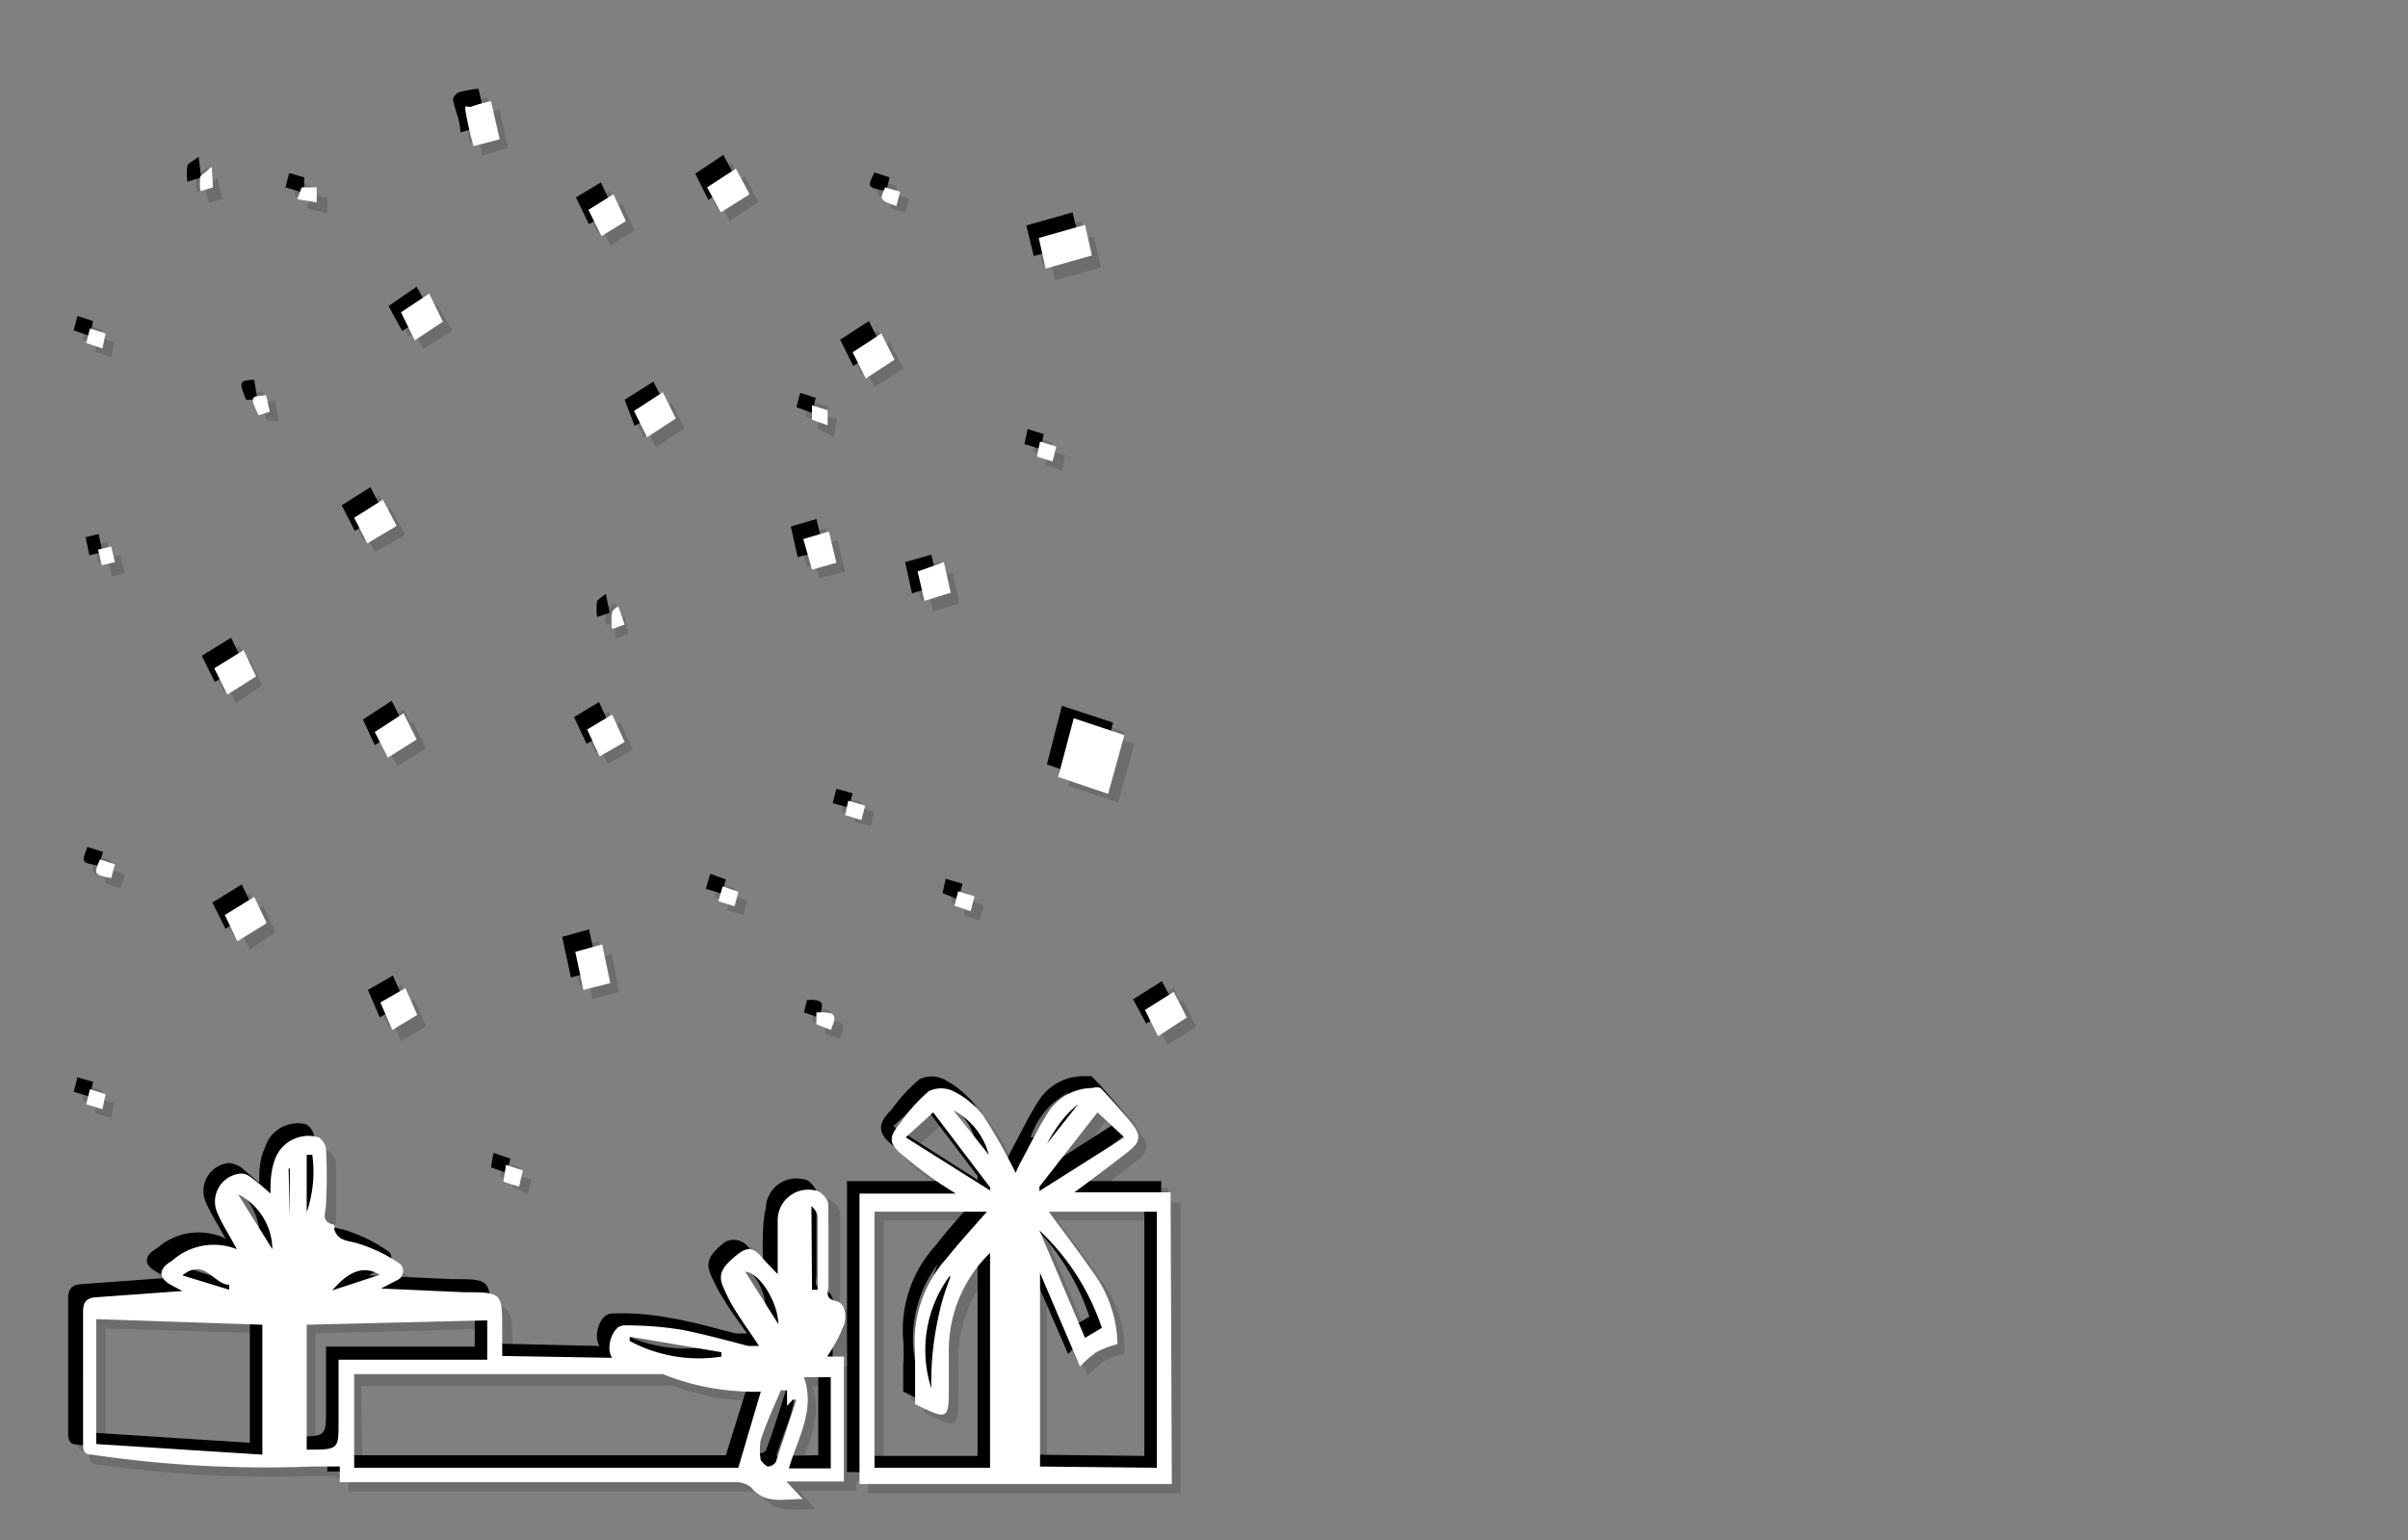 <svg xmlns="http://www.w3.org/2000/svg" viewBox="0 0 38.55 24.66"><rect x="0" y="0" width="38.55" height="24.66" fill="#808080" stroke="none"/><defs><style>.cls-1{isolation:isolate;}.cls-2{opacity:0.15;}.cls-2,.cls-3{mix-blend-mode:multiply;}.cls-4{fill:#fff;}</style></defs><title>convert-CUSTOMIZE-SVG-03</title><g class="cls-1"><g id="Layer_1" data-name="Layer 1"><g class="cls-2"><path d="M9.74,21.69c-.11-.16,0-.52.2-.52a4.81,4.81,0,0,1,.92.07c.36.06.71.16,1.07.25l.17,0c-.13-.18-.25-.34-.35-.51a3.55,3.55,0,0,1-.23-.43c-.09-.22,0-.34.23-.51s.31-.07.43.08l.21.22c0-.09,0-.15,0-.21,0-.22,0-.45,0-.67a.48.48,0,0,1,.61-.45.28.28,0,0,1,.2.21c0,.44,0,.87,0,1.31,0,.11-.06.21.12.24s.18.31.12.44-.07.15-.11.23l-.14.23.27,0v2h-.92l.26.28c-.32,0-.61.08-.84-.2a.37.37,0,0,0-.26-.08H5.38l0-.25H4.9a19.74,19.74,0,0,1-3.52-.18c-.12,0-.15-.07-.15-.18V20.93a.2.2,0,0,1,.21-.23l1.38-.1-.16-.09c-.22-.11-.23-.26,0-.39A1,1,0,0,1,3.73,20c-.12-.22-.23-.39-.31-.57a.45.45,0,0,1,.37-.64.39.39,0,0,1,.19.08,3.31,3.31,0,0,1,.3.25c0-.18,0-.38.08-.57A.56.56,0,0,1,5,18.18a.28.28,0,0,1,.13.2c0,.28,0,.57,0,.86s-.09.3.13.35c0,0,0,0,.05.07s.19.17.35.21a2.19,2.19,0,0,1,.7.35c.09.05.07.19-.06.26l-.25.12,1.33.06c.62,0,.62,0,.62.63v.4ZM5.61,23.44h6.15l.36-1.22A3.66,3.66,0,0,1,10.56,22a.61.61,0,0,0-.19,0H5.61ZM1.49,21.07v2l2.66.18V21.15Zm3.37.08v2c.5,0,.5,0,.5-.44V21.7H7.75v-.63Zm8.39,2.3V22h-.44c.19.53-.11,1-.24,1.46Zm-.7-.95-.06-.26h-.05c-.11.26-.22.52-.32.79a.73.73,0,0,0,0,.33s.06.09.1.1.12,0,.13-.07c.12-.32.22-.64.33-1l-.05,0ZM10,21.38l0,.07a2.29,2.29,0,0,0,1.47.25v-.06ZM3.75,19.07l.55.87A1,1,0,0,0,3.75,19.07Zm8.65,2.07a.89.89,0,0,0-.53-.84Zm.55-.55H13c0-.39,0-.78,0-1.17,0-.05-.05-.09-.1-.17Zm-9.34,0,0-.07c-.25,0-.39-.44-.75-.16ZM6,20.32c-.26-.15-.5-.07-.76.24Zm6.64.28h0v-1h0ZM4.92,18.44H4.85v.92A1.92,1.92,0,0,0,4.92,18.44Zm-.36,1h0l0-.78H4.56Z"/><path d="M18.7,23.71h-5V19.06h1.53l0,0L15,18.88c-.2-.15-.42-.29-.61-.45s-.25-.31,0-.55a3,3,0,0,1,.45-.49.44.44,0,0,1,.39,0,1.42,1.42,0,0,1,.48.39c.2.29.35.61.53.93a1.67,1.67,0,0,1,.08-.2c.14-.26.27-.53.43-.77a.85.85,0,0,1,.71-.4c.05,0,.11,0,.13,0,.17.19.34.37.5.57a.27.27,0,0,1,0,.45c-.28.23-.57.43-.87.66H18.7Zm-.24-.26V19.34H16.73c.25.35.51.67.73,1a1.86,1.86,0,0,1,.38,1.11,2.65,2.65,0,0,0-.35.13,2.61,2.61,0,0,0-.25.23l-.65-1.5h0v3.11Zm-4.51,0h1.84V20a2.17,2.17,0,0,0-.66,1.61c0,.16,0,.33,0,.5,0,.56,0,.57-.55.3,0-.14,0-.29,0-.44s0-.25,0-.38a2,2,0,0,1,.51-1.52c.19-.25.42-.49.64-.74H14ZM16.58,19l.05.06L18,18.16l-.44-.41Zm-1.69-1.19-.45.39,1.35.86,0-.06Zm2.43,3.61.26-.17a3.7,3.7,0,0,0-1-1.55Zm-2.17-1a2,2,0,0,0-.29,1.8A4.66,4.66,0,0,1,15.15,20.41Zm0-2.72.61.79A1.14,1.14,0,0,0,15.16,17.69Zm1.48.69.05,0,.56-.72A1.23,1.23,0,0,0,16.64,18.38Z"/><path d="M18,11.72l-.26.94-.8-.28.26-.94Z"/><path d="M16.57,3.75l.75-.21.11.5-.74.2Z"/><path d="M7.8,1.56l.13.61-.42.12c0-.19-.09-.36-.12-.53a.19.19,0,0,1,.09-.11C7.57,1.61,7.68,1.6,7.8,1.56Z"/><path d="M9.71,15.68l-.43.11-.12-.61.43-.11Z"/><path d="M11.48,3.34l-.21-.42.45-.3.22.41Z"/><path d="M3.58,11.06l-.21-.42.47-.29.21.43Z"/><path d="M13.8,6l-.21-.41.46-.3.21.41Z"/><path d="M4,14.3l.21.43L3.75,15l-.21-.42Z"/><path d="M10.31,7l-.22-.42.46-.29.22.41Z"/><path d="M7,5.1l-.46.29L6.36,5l.46-.31Z"/><path d="M6.29,8.36l-.47.29-.21-.42.46-.29Z"/><path d="M19,16.24l-.46.29-.21-.41.46-.3Z"/><path d="M6,11.66l.46-.3.22.42-.46.3Z"/><path d="M9.93,11.83l-.4.22-.2-.43.41-.23Z"/><path d="M9.36,3.3l.4-.24.2.43-.39.24Z"/><path d="M14.64,9.09,15.05,9l.11.5-.42.12Z"/><path d="M6.43,15.76l.19.44-.4.23L6,16Z"/><path d="M12.8,8.57l.42-.12.11.5-.42.12Z"/><path d="M1.72,8.69,1.78,9,1.57,9l-.05-.29Z"/><path d="M16.59,7l.26.09-.05.23-.26-.08Z"/><path d="M8.05,18.6l.27.09-.07.23L8,18.84Z"/><path d="M15.48,14.54l-.25-.09,0-.23.27.08Z"/><path d="M12.89,6.67,13,6.43l.26.08-.06.24Z"/><path d="M4.26,6.54l-.18,0C4,6.3,4,6.29,4.21,6.27Z"/><path d="M1.32,5.43l.07-.23.24.08,0,.24Z"/><path d="M14.11,2.9l.24.08,0,.22C14,3.14,14,3.14,14.11,2.9Z"/><path d="M1.54,13.7l.25.08L1.72,14C1.45,14,1.45,14,1.54,13.7Z"/><path d="M11.44,14.37l.07-.23.25.08-.06.23Z"/><path d="M4.71,3.13l.06-.23L5,3l0,.25Z"/><path d="M3.36,3l-.21.07a.57.57,0,0,1,0-.25s.09-.08.17-.14Z"/><path d="M13.24,16.44,13,16.35l.05-.19C13.32,16.14,13.35,16.19,13.24,16.44Z"/><path d="M13.79,12.84l0,.23L13.48,13l0-.23Z"/><path d="M9.85,9.65l.06.31L9.7,10a1.27,1.27,0,0,1,0-.26S9.77,9.7,9.85,9.65Z"/><path d="M1.32,17.62l.06-.23.25.07,0,.24Z"/><path d="M9.94,21.89c-.11-.16,0-.52.2-.52a4.12,4.12,0,0,1,.92.07c.36.06.71.16,1.06.25l.18,0c-.13-.19-.25-.34-.35-.51a2.55,2.55,0,0,1-.23-.43c-.1-.22,0-.34.22-.52a.29.29,0,0,1,.44.09l.21.22a1.7,1.7,0,0,0,0-.21c0-.22,0-.45.05-.67a.49.49,0,0,1,.6-.46c.09,0,.21.14.21.22,0,.43,0,.87,0,1.31,0,.1-.06.2.12.24s.18.31.12.44l-.12.22-.13.24.27,0v2h-.92l.26.29c-.32,0-.61.08-.84-.2a.37.37,0,0,0-.26-.08H5.58l0-.25H5.1a19.69,19.69,0,0,1-3.52-.18c-.12,0-.15-.07-.15-.18V21.13a.2.2,0,0,1,.21-.23L3,20.8l-.16-.09c-.22-.11-.23-.26,0-.39a1,1,0,0,1,1.09-.15c-.12-.22-.23-.39-.31-.57A.45.45,0,0,1,4,19a.49.49,0,0,1,.19.07l.29.25c0-.17,0-.37.09-.56a.55.55,0,0,1,.68-.34.28.28,0,0,1,.13.2c0,.28,0,.57,0,.86,0,.14-.09.3.13.35,0,0,0,0,0,.07s.19.17.35.21a2.52,2.52,0,0,1,.7.34c.09.06.07.2-.06.26l-.25.13,1.33.06c.62,0,.62,0,.62.63v.4ZM5.81,23.64H12l.36-1.22a3.71,3.71,0,0,1-1.57-.23.52.52,0,0,0-.18,0H6l-.22,0ZM1.69,21.27v2l2.65.18V21.35Zm3.36.08v2c.51,0,.51,0,.51-.44V21.9H7.94v-.63Zm8.39,2.3V22.19H13c.19.53-.11,1-.24,1.46Zm-.7-1-.05-.25h0c-.11.26-.23.52-.32.79a.91.91,0,0,0,0,.33.18.18,0,0,0,.11.1s.12,0,.13-.07c.12-.32.22-.65.33-1l-.06,0Zm-2.51-1.11,0,.07a2.28,2.28,0,0,0,1.47.25v-.07ZM4,19.27l.55.87A1,1,0,0,0,4,19.27Zm8.65,2.07a.91.91,0,0,0-.53-.84Zm.55-.55h.08c0-.39,0-.77,0-1.16,0-.05-.05-.09-.1-.17Zm-9.34,0,0-.07c-.25,0-.39-.45-.75-.16Zm2.41-.23c-.25-.16-.49-.07-.76.24Zm6.64.28h.05v-1h-.05ZM5.12,18.63H5.05v.92A2,2,0,0,0,5.12,18.63Zm-.36,1h0l0-.79H4.76Z"/><path d="M18.9,23.91h-5V19.25h1.53l0,0-.22-.14c-.21-.15-.42-.29-.61-.45s-.25-.31-.05-.55a2.62,2.62,0,0,1,.45-.49.44.44,0,0,1,.39,0,1.53,1.53,0,0,1,.48.39c.2.29.35.61.53.93a.7.7,0,0,1,.08-.2c.14-.26.27-.53.43-.78a.85.85,0,0,1,.71-.39s.11,0,.13,0,.34.37.5.57.13.3-.06.45-.56.43-.86.66H18.9Zm-.24-.26V19.54H16.93c.25.34.5.67.73,1A1.84,1.84,0,0,1,18,21.67a1.62,1.62,0,0,0-.34.13,2.61,2.61,0,0,0-.25.23l-.65-1.5h0v3.11Zm-4.51,0H16V20.2a2.2,2.2,0,0,0-.66,1.61c0,.17,0,.34,0,.51,0,.56,0,.57-.54.3,0-.14,0-.29,0-.44a2.45,2.45,0,0,0,0-.38,2,2,0,0,1,.52-1.52c.19-.25.41-.49.63-.74H14.15Zm2.63-4.48,0,.06,1.34-.87-.43-.4ZM15.08,18l-.44.4,1.35.86,0-.06Zm2.43,3.61.27-.16a3.76,3.76,0,0,0-1-1.56Zm-2.16-1a2,2,0,0,0-.3,1.8A4.64,4.64,0,0,1,15.35,20.61Zm0-2.72.61.79A1.14,1.14,0,0,0,15.36,17.89Zm1.47.69.05,0,.57-.72A1.25,1.25,0,0,0,16.83,18.58Z"/><path d="M18.16,11.91l-.26.94-.8-.27.26-.94Z"/><path d="M16.77,4l.74-.21.12.49-.74.21Z"/><path d="M8,1.76l.13.61-.42.12c0-.19-.09-.36-.12-.53a.19.19,0,0,1,.09-.11A1.79,1.79,0,0,1,8,1.76Z"/><path d="M9.91,15.88,9.48,16l-.12-.61.43-.12Z"/><path d="M11.68,3.54l-.21-.42.45-.3.22.41Z"/><path d="M3.78,11.26l-.21-.42L4,10.55l.2.42Z"/><path d="M14,6.2l-.21-.42.46-.3.21.42Z"/><path d="M4.21,14.5l.2.42L4,15.21l-.21-.42Z"/><path d="M10.5,7.16l-.21-.42.46-.29.21.41Z"/><path d="M7.24,5.29l-.46.3-.22-.4L7,4.88Z"/><path d="M6.49,8.56,6,8.84l-.21-.41.46-.29Z"/><path d="M19.15,16.44l-.46.29-.21-.42.46-.29Z"/><path d="M6.15,11.86l.46-.3.21.42-.46.29Z"/><path d="M10.13,12l-.4.23-.2-.43.4-.24Z"/><path d="M9.56,3.5l.4-.24.2.43-.39.24Z"/><path d="M14.83,9.29l.42-.12.11.49-.42.13Z"/><path d="M6.63,16l.19.43-.4.24-.19-.44Z"/><path d="M13,8.77l.41-.12.12.5-.42.11Z"/><path d="M1.92,8.89,2,9.18l-.21.05-.06-.29Z"/><path d="M16.79,7.21l.26.08L17,7.53l-.26-.08Z"/><path d="M8.24,18.8l.27.09-.06.23L8.2,19Z"/><path d="M15.68,14.74l-.25-.09.05-.24.27.08Z"/><path d="M13.09,6.86l.06-.23.25.08L13.35,7Z"/><path d="M4.46,6.74l-.18,0c-.12-.29-.11-.31.13-.32Z"/><path d="M1.52,5.63l.06-.23.25.08-.05.24Z"/><path d="M14.31,3.1l.24.08-.05.22C14.22,3.34,14.22,3.34,14.31,3.1Z"/><path d="M1.74,13.9,2,14l-.07.22C1.64,14.15,1.64,14.15,1.74,13.9Z"/><path d="M11.64,14.57l.07-.24.25.09-.06.23Z"/><path d="M4.91,3.33,5,3.1l.24.07,0,.25Z"/><path d="M3.56,3.18l-.21.07A.79.79,0,0,1,3.3,3s.1-.08.18-.15Z"/><path d="M13.44,16.63l-.23-.08,0-.2C13.52,16.34,13.55,16.39,13.44,16.63Z"/><path d="M14,13l-.06.23-.26-.07.06-.23Z"/><path d="M10,9.85l.06.3-.2.07a1.27,1.27,0,0,1,0-.26S10,9.9,10,9.85Z"/><path d="M1.52,17.82l.06-.23.25.07-.05.24Z"/></g><g class="cls-3"><path d="M9.6,21.55c-.11-.16,0-.52.2-.52a4.12,4.12,0,0,1,.92.07c.36.06.71.16,1.06.25l.18,0c-.13-.19-.25-.34-.35-.51a2.55,2.55,0,0,1-.23-.43c-.1-.22,0-.34.22-.52A.29.29,0,0,1,12,20l.21.22a1.7,1.7,0,0,0,0-.21c0-.22,0-.45.05-.67a.49.49,0,0,1,.6-.46c.09,0,.21.14.21.22,0,.43,0,.87,0,1.31,0,.1-.06.2.12.24s.18.31.12.44l-.12.22-.13.24.27,0v2h-.92l.26.29c-.32,0-.61.08-.84-.2a.4.4,0,0,0-.27-.08H5.24l0-.25H4.76a19.69,19.69,0,0,1-3.52-.18c-.12,0-.15-.07-.15-.18V20.79c0-.16.07-.22.21-.23l1.38-.1-.16-.09c-.22-.11-.23-.26,0-.39a1,1,0,0,1,1.09-.15c-.12-.22-.23-.39-.31-.57a.45.45,0,0,1,.37-.64.49.49,0,0,1,.19.07l.29.25c0-.17,0-.37.09-.56A.55.55,0,0,1,4.9,18a.28.28,0,0,1,.13.2c0,.28,0,.57,0,.86,0,.14-.09.3.13.35,0,0,0,0,0,.06.05.18.19.18.35.22a2.52,2.52,0,0,1,.7.34c.09.06.07.2-.06.26l-.25.13,1.33.06c.62,0,.62,0,.62.63v.4ZM5.47,23.3h6.15L12,22.08a3.57,3.57,0,0,1-1.57-.24H5.69l-.22,0ZM1.35,20.93v2L4,23.1V21ZM4.71,21v2c.51,0,.51,0,.51-.44V21.56H7.6v-.63Zm8.39,2.3V21.85h-.43c.19.53-.11,1-.24,1.46Zm-.7-1-.05-.25h0c-.11.26-.23.52-.32.79a.91.91,0,0,0,0,.33.18.18,0,0,0,.11.1s.12,0,.13-.07c.12-.32.22-.65.33-1l-.06,0ZM9.88,21.24v.07a2.28,2.28,0,0,0,1.47.25v-.07ZM3.61,18.92l.55.88A1,1,0,0,0,3.61,18.92ZM12.26,21a.91.91,0,0,0-.53-.84Zm.55-.55h.08c0-.39,0-.78,0-1.16,0-.05-.05-.09-.1-.17Zm-9.34,0,0-.07c-.25,0-.39-.45-.75-.16Zm2.41-.23c-.25-.16-.49-.07-.76.24Zm6.64.28h.05v-1h-.05ZM4.78,18.29H4.71v.92A2,2,0,0,0,4.78,18.29Zm-.36,1h0l0-.79H4.42Z"/><path d="M18.56,23.57h-5V18.91H15.1l0,0-.22-.14c-.21-.15-.42-.29-.61-.45s-.25-.31,0-.55a2.62,2.62,0,0,1,.45-.49.44.44,0,0,1,.39,0,1.53,1.53,0,0,1,.48.39,10.28,10.28,0,0,1,.53.93.7.7,0,0,1,.08-.2c.14-.26.27-.53.43-.78a.85.85,0,0,1,.71-.39s.11,0,.13,0,.34.37.5.57.13.3-.06.45-.56.43-.86.66h1.54Zm-.24-.26V19.2H16.59c.25.34.5.67.73,1a1.84,1.84,0,0,1,.37,1.12,1.62,1.62,0,0,0-.34.13,2.61,2.61,0,0,0-.25.23l-.65-1.5h0v3.11Zm-4.51,0h1.84V19.86A2.2,2.2,0,0,0,15,21.47c0,.17,0,.34,0,.51,0,.56,0,.57-.54.3,0-.15,0-.29,0-.44a2.45,2.45,0,0,0,0-.38,2,2,0,0,1,.52-1.52c.19-.25.41-.49.63-.74H13.81Zm2.63-4.49,0,.07L17.83,18l-.43-.4Zm-1.7-1.19-.44.4,1.35.86,0-.06Zm2.43,3.61.27-.16a3.76,3.76,0,0,0-1-1.56Zm-2.16-1a2,2,0,0,0-.3,1.8A4.64,4.64,0,0,1,15,20.27Zm0-2.72.62.79A1.13,1.13,0,0,0,15,17.55Zm1.48.69.05,0,.57-.72A1.25,1.25,0,0,0,16.49,18.24Z"/><path d="M17.82,11.57l-.26.94-.8-.27L17,11.3Z"/><path d="M16.43,3.61l.74-.21.12.49-.74.21Z"/><path d="M7.66,1.42,7.79,2l-.42.12c0-.19-.09-.36-.12-.53a.19.19,0,0,1,.09-.11A1.79,1.79,0,0,1,7.66,1.42Z"/><path d="M9.57,15.54l-.43.11L9,15l.43-.12Z"/><path d="M11.34,3.2l-.21-.42.45-.3.22.41Z"/><path d="M3.44,10.92l-.21-.42.47-.29.2.42Z"/><path d="M13.66,5.86l-.21-.42.46-.3.21.42Z"/><path d="M3.87,14.16l.2.42-.46.29-.21-.42Z"/><path d="M10.16,6.82,10,6.4l.46-.29.21.41Z"/><path d="M6.9,5l-.46.3-.22-.4.45-.31Z"/><path d="M6.15,8.22l-.47.28-.21-.41.46-.29Z"/><path d="M18.81,16.1l-.46.29L18.14,16l.46-.29Z"/><path d="M5.81,11.52l.46-.3.21.42L6,11.93Z"/><path d="M9.79,11.68l-.4.23-.2-.43.4-.24Z"/><path d="M9.22,3.16l.4-.24.2.43-.39.24Z"/><path d="M14.49,9l.42-.12.11.49-.42.13Z"/><path d="M6.29,15.62l.19.43-.4.24-.19-.44Z"/><path d="M12.66,8.43l.41-.12.12.5-.42.11Z"/><path d="M1.58,8.55l.06.29-.21.05L1.37,8.6Z"/><path d="M16.45,6.87l.26.08-.05.24-.26-.08Z"/><path d="M7.9,18.46l.27.09-.06.23-.25-.09Z"/><path d="M15.34,14.4l-.25-.1.05-.23.27.08Z"/><path d="M12.75,6.52l.06-.23.25.08L13,6.61Z"/><path d="M4.12,6.4l-.18,0c-.12-.29-.11-.31.13-.32Z"/><path d="M1.18,5.29l.06-.23.25.08-.05.24Z"/><path d="M14,2.76l.24.08-.05.22C13.88,3,13.88,3,14,2.76Z"/><path d="M1.4,13.56l.25.08-.07.22C1.3,13.81,1.3,13.81,1.4,13.56Z"/><path d="M11.3,14.23l.07-.24.25.09-.06.23Z"/><path d="M4.57,3l.06-.23.24.07,0,.25Z"/><path d="M3.22,2.84,3,2.91a.79.79,0,0,1,0-.25c0-.05.1-.08.18-.15Z"/><path d="M13.1,16.29l-.23-.08.05-.2C13.18,16,13.21,16.05,13.1,16.29Z"/><path d="M13.65,12.7l-.06.23-.26-.07.06-.23Z"/><path d="M9.7,9.51l.06.3-.2.07a.82.82,0,0,1,0-.26S9.62,9.56,9.7,9.51Z"/><path d="M1.18,17.48l.06-.23.25.07-.05.24Z"/></g><path class="cls-4" d="M9.8,21.74c-.11-.16,0-.51.19-.52a5.62,5.62,0,0,1,.92.07c.36.07.72.17,1.07.26l.17,0c-.12-.19-.24-.35-.34-.51a2.55,2.55,0,0,1-.23-.43c-.1-.22,0-.34.22-.52s.31-.06.44.09l.21.22c0-.09,0-.15,0-.21,0-.22,0-.45,0-.67a.49.49,0,0,1,.6-.46c.08,0,.21.14.21.22,0,.43,0,.87,0,1.3,0,.11-.06.21.12.25s.18.31.11.43a1.63,1.63,0,0,1-.11.23,2,2,0,0,1-.14.23l.27,0v2h-.92l.26.28c-.31,0-.6.09-.83-.19a.4.4,0,0,0-.27-.08H5.44l0-.25c-.15,0-.3,0-.44,0a19,19,0,0,1-3.53-.19c-.12,0-.14-.06-.14-.17V21c0-.16.06-.22.21-.23l1.38-.1-.17-.09c-.21-.11-.23-.26,0-.39A1,1,0,0,1,3.79,20c-.12-.23-.23-.39-.31-.58a.45.45,0,0,1,.37-.63.26.26,0,0,1,.18.07c.11.08.21.17.3.25,0-.17,0-.37.08-.57a.57.57,0,0,1,.69-.33.26.26,0,0,1,.12.19,8.42,8.42,0,0,1,0,.87c0,.14-.1.29.13.34a.1.1,0,0,1,0,.07c.06.18.19.18.35.22a2.44,2.44,0,0,1,.71.34.16.16,0,0,1-.06.26l-.25.13,1.33.06c.61,0,.61,0,.61.62v.4ZM5.67,23.5h6.15l.36-1.22A3.88,3.88,0,0,1,10.61,22H5.67ZM1.54,21.12v2l2.66.17V21.21Zm3.37.09v2c.51,0,.51,0,.51-.44v-1H7.8v-.63Zm8.39,2.3V22.05h-.43c.19.53-.11,1-.24,1.46Zm-.7-1,0-.25H12.5c-.11.26-.23.52-.32.79a.91.91,0,0,0,0,.33s.07.09.11.1a.17.17,0,0,0,.13-.07l.33-1-.06,0Zm-2.52-1.11v.07a2.34,2.34,0,0,0,1.47.25v-.07ZM3.81,19.12l.55.88A1,1,0,0,0,3.81,19.12Zm8.65,2.08c0-.31-.27-.81-.53-.84Zm.54-.55h.09c0-.39,0-.78,0-1.17,0,0,0-.08-.1-.17Zm-9.33,0,0-.08c-.25,0-.39-.44-.75-.15Zm2.41-.24c-.25-.15-.49-.07-.76.25Zm6.64.29h0v-1h0ZM5,18.49H4.91v.92A2,2,0,0,0,5,18.49Zm-.36,1h0l0-.78H4.62Z"/><path class="cls-4" d="M18.76,23.76h-5V19.11H15.3l0,0-.22-.14a7,7,0,0,1-.61-.46c-.25-.2-.25-.3-.05-.54a2.68,2.68,0,0,1,.45-.5.45.45,0,0,1,.39,0,1.4,1.4,0,0,1,.48.39,9.11,9.11,0,0,1,.52.92,1.63,1.63,0,0,1,.09-.19c.14-.26.27-.53.43-.78a.85.85,0,0,1,.71-.39.19.19,0,0,1,.13,0c.17.18.34.37.5.57s.13.3-.06.45-.56.43-.86.65h1.54Zm-.24-.26V19.4H16.79c.25.34.5.67.73,1a2,2,0,0,1,.37,1.12,1.62,1.62,0,0,0-.34.13,1.72,1.72,0,0,0-.26.23l-.64-1.5h0v3.1ZM14,23.5h1.85V20.06a2.17,2.17,0,0,0-.66,1.61c0,.17,0,.34,0,.51,0,.55,0,.57-.54.3,0-.15,0-.29,0-.44s0-.25,0-.38a2,2,0,0,1,.51-1.52c.2-.25.42-.49.64-.74H14ZM16.64,19l0,.07L18,18.21l-.43-.4Zm-1.7-1.19-.44.4,1.35.85,0-.05Zm2.43,3.61.27-.16a3.79,3.79,0,0,0-1-1.56Zm-2.16-1a2,2,0,0,0-.3,1.81A4.72,4.72,0,0,1,15.21,20.46Zm0-2.71.62.78A1.13,1.13,0,0,0,15.21,17.75Zm1.48.69,0,0,.57-.72C17,17.88,16.84,18.16,16.69,18.44Z"/><path class="cls-4" d="M18,11.77l-.26.94-.8-.27.25-.94Z"/><path class="cls-4" d="M16.63,3.81l.74-.21.11.49-.74.21Z"/><path class="cls-4" d="M7.86,1.62,8,2.23l-.42.11c-.05-.18-.09-.35-.12-.52s0-.1.08-.11A2.22,2.22,0,0,1,7.86,1.62Z"/><path class="cls-4" d="M9.77,15.74l-.43.11-.13-.61.43-.12Z"/><path class="cls-4" d="M11.54,3.4,11.32,3l.46-.3.22.41Z"/><path class="cls-4" d="M3.64,11.12l-.21-.42.47-.29.2.42Z"/><path class="cls-4" d="M13.86,6.06l-.21-.42.46-.3.21.42Z"/><path class="cls-4" d="M4.07,14.36l.2.42-.47.29-.2-.42Z"/><path class="cls-4" d="M10.36,7l-.21-.42.46-.3.21.42Z"/><path class="cls-4" d="M7.09,5.15l-.45.3L6.42,5l.45-.3Z"/><path class="cls-4" d="M6.35,8.42l-.47.28-.21-.41L6.13,8Z"/><path class="cls-4" d="M19,16.29l-.46.3-.21-.42.46-.29Z"/><path class="cls-4" d="M6,11.72l.46-.3.21.42-.46.29Z"/><path class="cls-4" d="M10,11.88l-.4.23-.2-.43.4-.24Z"/><path class="cls-4" d="M9.42,3.36l.4-.25.2.43-.39.24Z"/><path class="cls-4" d="M14.69,9.15,15.11,9l.11.49-.42.13Z"/><path class="cls-4" d="M6.49,15.82l.19.43-.4.24-.19-.44Z"/><path class="cls-4" d="M12.86,8.63l.41-.12.12.5L13,9.12Z"/><path class="cls-4" d="M1.78,8.75,1.84,9l-.21.05L1.57,8.8Z"/><path class="cls-4" d="M16.65,7.07l.26.08-.06.24-.25-.08Z"/><path class="cls-4" d="M8.1,18.65l.27.09L8.31,19l-.25-.08Z"/><path class="cls-4" d="M15.54,14.59l-.26-.09.06-.23.26.08Z"/><path class="cls-4" d="M13,6.72,13,6.49l.25.08,0,.24Z"/><path class="cls-4" d="M4.32,6.59l-.18.06C4,6.36,4,6.34,4.26,6.33Z"/><path class="cls-4" d="M1.38,5.49l.06-.23.25.08-.05.24Z"/><path class="cls-4" d="M14.17,3l.24.07-.06.23C14.08,3.2,14.08,3.2,14.17,3Z"/><path class="cls-4" d="M1.6,13.76l.24.08-.06.22C1.5,14,1.5,14,1.6,13.76Z"/><path class="cls-4" d="M11.5,14.43l.07-.24.25.09-.06.23Z"/><path class="cls-4" d="M4.76,3.19,4.83,3,5.07,3l0,.24Z"/><path class="cls-4" d="M3.41,3l-.2.06a.74.74,0,0,1,0-.24s.1-.08.18-.15Z"/><path class="cls-4" d="M13.3,16.49l-.23-.09,0-.19C13.38,16.2,13.41,16.24,13.3,16.49Z"/><path class="cls-4" d="M13.85,12.9l-.06.23-.26-.08.05-.23Z"/><path class="cls-4" d="M9.9,9.71,10,10l-.2.07a.84.84,0,0,1,0-.27S9.82,9.75,9.9,9.71Z"/><path class="cls-4" d="M1.38,17.68l.06-.24.25.08-.05.24Z"/></g></g></svg>